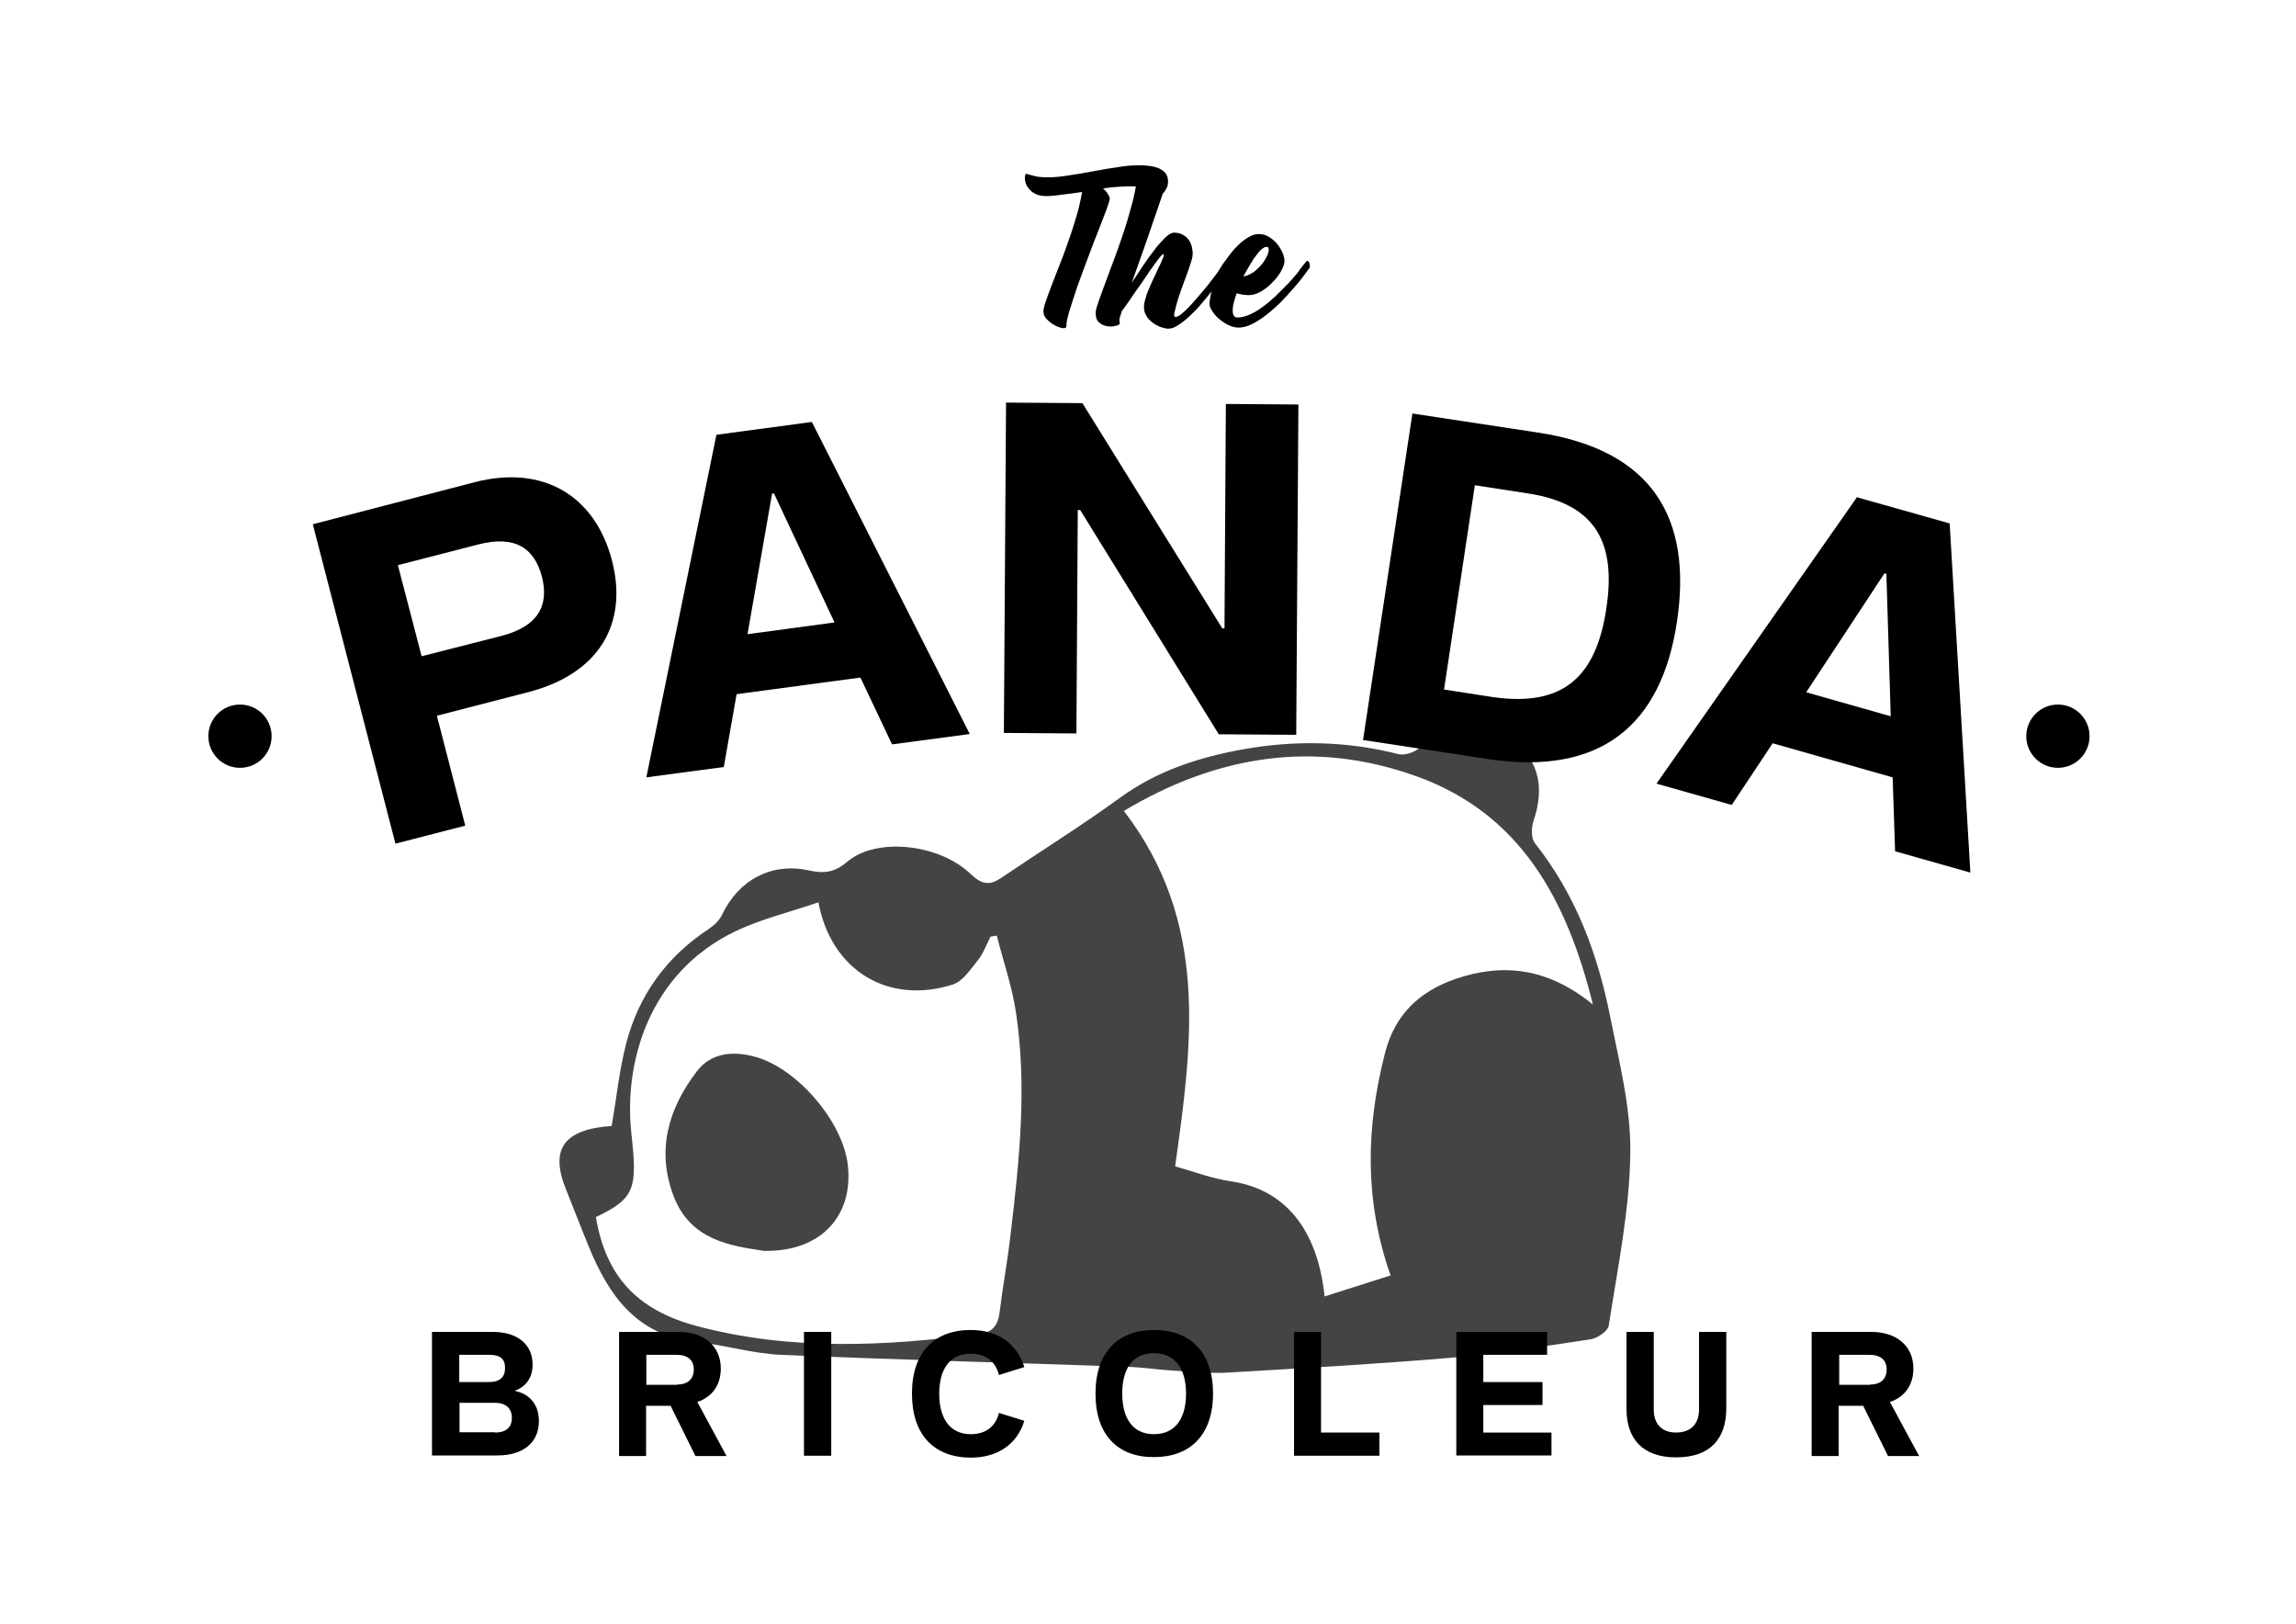 <?xml version="1.0" encoding="utf-8"?>
<!-- Generator: Adobe Illustrator 23.0.0, SVG Export Plug-In . SVG Version: 6.00 Build 0)  -->
<svg version="1.1" id="Calque_1" xmlns="http://www.w3.org/2000/svg" xmlns:xlink="http://www.w3.org/1999/xlink" x="0px" y="0px"
	 viewBox="0 0 841.9 595.3" style="enable-background:new 0 0 841.9 595.3;" xml:space="preserve">
<style type="text/css">
	.st0{fill:#444443;}
</style>
<g>
	<path class="st0" d="M590.4,372.6c-4.6-23.1-12.7-44.7-27.6-63.5c-1.4-1.8-1.3-5.7-0.5-8.1c4.5-13.1,1.5-23.8-9.3-30.6
		c-11.6-7.3-22.2-5.9-32.4,3.7c-1.8,1.7-5.4,2.9-7.7,2.4c-18.9-4.8-38-5.2-57-1.8c-16.1,2.9-31.5,7.8-45.1,17.7
		c-14.2,10.3-29.1,19.6-43.6,29.4c-4.2,2.9-7.1,2.6-11.2-1.3c-11.5-11.1-34.5-13.7-45.3-4.6c-4.8,4.1-8.6,4.4-14.2,3.2
		c-13.7-3-25.7,3.6-31.7,16.2c-1,2.2-3.1,4.1-5.1,5.4c-15.4,10.2-25.5,24.2-30.1,41.9c-2.5,9.7-3.5,19.7-5.3,30.2
		c-17.6,1.2-22.8,8.5-16.7,23.4c2.8,6.9,5.4,13.8,8.2,20.6c7.4,18.2,17.7,32.9,39.6,35.2c10.3,1.1,20.4,4.2,30.7,4.7
		c42.4,1.8,84.9,2.9,127.3,4.4c5.7,0.2,11.3,1.1,17,1.4c6.7,0.4,13.5,1.1,20.1,0.7c27.1-1.6,54.2-3.1,81.3-5.4
		c17.2-1.5,34.4-4.2,51.5-6.8c2.5-0.4,6.3-3,6.6-5c3.2-20.9,7.6-41.9,7.9-63C598.1,406.2,593.7,389.3,590.4,372.6z M370.6,452.2
		c-1.1,9.8-2.9,19.4-4.1,29.2c-0.6,4.4-2.5,7-7.1,7.6c-34.9,4.6-69.7,6.3-104.1-2.9c-21.9-5.9-33.2-18.4-36.8-39.9
		c14.6-6.9,15.2-10.7,13-30.8c-2.8-25.9,6.4-58.6,38-73.9c9.6-4.6,20.2-7.1,30.6-10.7c4.7,25.2,25.8,37.7,49.4,30.1
		c3.6-1.2,6.4-5.6,9.1-8.9c2-2.5,3.1-5.7,4.6-8.6c0.8-0.1,1.5-0.3,2.3-0.4c2.4,9.5,5.7,18.9,7.1,28.6
		C376.6,398.6,373.8,425.4,370.6,452.2z M533.7,358.9c-13.2,4.6-22.3,13-25.9,27.4c-6.9,27-7.6,53.7,2.1,81.3
		c-8.1,2.6-16.1,5.1-24.2,7.7c-2.6-24.9-14.7-39.3-34.3-42.2c-7-1-13.7-3.6-20.5-5.5c6.4-45.5,12.4-89.6-18.8-130.3
		c34.3-20.5,70-26.1,107.3-12.7c37.8,13.6,55,44.6,64.7,83.7C567.7,354.9,551.2,352.9,533.7,358.9z"/>
	<path class="st0" d="M276,387.2c-7.7-1.9-15.4-1.1-20.5,5.6c-10.4,13.6-14.9,28.9-8.5,45.7c6.2,16.3,20.9,18.2,33.1,20.1
		c20.8,0.4,32.8-12.7,30.8-31.3C309.2,411.2,291.9,391,276,387.2z"/>
</g>
<g>
	<path d="M417.5,60.6c2.3,0,4.1,0.2,5.5,0.5c1.4,0.3,2.5,0.8,3.3,1.4c0.8,0.6,1.3,1.2,1.6,1.9c0.3,0.7,0.4,1.5,0.4,2.2
		c0,0.7-0.1,1.4-0.4,2.1c-0.3,0.7-0.7,1.3-1.1,1.8c-0.4,0.5-0.9,0.9-1.3,1.2s-0.8,0.4-1.1,0.4s-0.5-0.2-0.8-0.6
		c-0.2-0.4-0.6-0.8-1.2-1.3c-0.6-0.5-1.5-0.9-2.7-1.3c-1.2-0.4-3-0.6-5.2-0.6c-1.4,0-3,0.1-4.7,0.2c-1.7,0.1-3.4,0.3-5.3,0.6
		c0.3,0.3,0.6,0.6,0.9,0.9c0.3,0.3,0.6,0.7,0.8,1.1c0.3,0.4,0.4,0.7,0.6,1.1c0.1,0.3,0.2,0.6,0.1,0.8c0,0.5-0.5,1.8-1.2,3.9
		c-0.8,2.1-1.8,4.7-3,7.8c-1.2,3-2.5,6.3-3.8,9.9c-1.4,3.6-2.6,7-3.8,10.3c-1.1,3.3-2.1,6.3-2.9,8.9c-0.8,2.6-1.2,4.6-1.2,5.8
		c0,0.6-0.4,0.8-1.3,0.7c-0.9-0.1-1.9-0.5-2.9-1c-1.1-0.6-2-1.3-2.9-2.2c-0.9-0.9-1.3-1.9-1.3-3c0-0.7,0.3-2,0.9-3.7
		c0.6-1.7,1.3-3.7,2.2-6c0.9-2.3,1.9-4.9,3-7.7c1.1-2.8,2.2-5.7,3.2-8.7c1.1-3,2-6,2.9-9c0.9-3,1.5-5.9,2-8.6
		c-2.7,0.4-5.2,0.7-7.5,1c-2.3,0.3-4.2,0.5-5.7,0.5c-1.6,0-2.9-0.3-3.9-0.8c-1-0.5-1.8-1.1-2.4-1.9c-0.6-0.7-1-1.4-1.2-2.1
		c-0.2-0.7-0.3-1.2-0.3-1.6c0-0.9,0.1-1.4,0.2-1.6c0.1-0.2,0.4-0.2,1,0c0.6,0.2,1.4,0.4,2.6,0.7c1.1,0.3,2.8,0.4,4.9,0.4
		c2.1,0,4.5-0.2,7.4-0.7c2.9-0.4,5.8-0.9,8.9-1.5c3.1-0.6,6.1-1.1,9-1.5C412.6,60.8,415.2,60.6,417.5,60.6z"/>
	<path d="M448.7,96.4c0.4-0.6,0.7-0.8,0.9-0.6c0.2,0.1,0.4,0.4,0.5,0.8c0.1,0.4,0.2,0.9,0.1,1.3c0,0.5-0.1,0.8-0.2,1
		c-0.5,0.7-1.2,1.8-2.1,3.1c-1,1.4-2.1,2.8-3.3,4.4c-1.2,1.6-2.6,3.2-4,4.9c-1.4,1.7-2.9,3.2-4.4,4.6c-1.5,1.4-2.9,2.5-4.2,3.3
		c-1.3,0.9-2.5,1.3-3.6,1.3c-0.6,0-1.5-0.2-2.5-0.5c-1-0.3-2.1-0.9-3.1-1.6c-1-0.7-1.9-1.6-2.5-2.7c-0.7-1.1-0.9-2.4-0.8-3.8
		c0.1-1,0.4-2.1,0.8-3.4c0.4-1.3,1-2.6,1.6-4c0.6-1.4,1.2-2.7,1.9-4.1c0.6-1.4,1.2-2.6,1.7-3.6c0.5-1.1,0.8-1.9,1.1-2.6
		c0.2-0.6,0.2-1-0.1-1c-0.2,0-0.6,0.4-1.2,1.1c-0.6,0.7-1.3,1.7-2.1,2.8c-0.9,1.2-1.8,2.5-2.8,4c-1,1.5-2,3-3.1,4.5
		c-1.1,1.5-2.1,3-3.1,4.5c-1,1.5-2,2.8-2.8,3.9c-0.3,0.8-0.5,1.5-0.7,2.1c-0.2,0.6-0.2,0.9-0.2,1c0,0.4,0,0.6,0,0.8
		c0,0.2,0.1,0.3,0.1,0.4c0,0.1,0,0.2,0,0.3s-0.2,0.2-0.3,0.4c-0.2,0.2-0.8,0.4-1.8,0.6c-1,0.2-2,0.1-3-0.1c-1-0.2-1.9-0.7-2.7-1.5
		c-0.8-0.8-1.1-2.1-1-3.8c0.1-0.8,0.5-2.2,1.2-4.2c0.7-2,1.6-4.4,2.6-7.1c1-2.8,2.2-5.8,3.4-9.1c1.2-3.3,2.4-6.7,3.5-10.1
		c1.1-3.4,2-6.8,2.9-10.1c0.8-3.3,1.4-6.4,1.7-9.3c0-0.6,0.3-0.9,0.8-1c0.5-0.1,1.1,0,1.9,0.2c0.7,0.3,1.5,0.6,2.3,1.1
		c0.8,0.5,1.6,1,2.3,1.6c0.7,0.6,1.3,1.2,1.7,1.8c0.4,0.6,0.6,1.1,0.6,1.6c0,0.3-0.2,1.1-0.6,2.2c-0.4,1.2-0.9,2.7-1.5,4.4
		c-0.6,1.8-1.3,3.8-2.1,6.1c-0.8,2.3-1.6,4.6-2.4,7c-0.9,2.4-1.7,4.9-2.6,7.3c-0.9,2.5-1.7,4.8-2.5,7.1c1.1-1.7,2.4-3.7,3.8-5.8
		c1.4-2.1,2.8-4.1,4.3-6c1.4-1.9,2.8-3.4,4.1-4.7c1.3-1.3,2.4-1.9,3.3-1.9c1.3,0,2.4,0.3,3.3,0.8c0.9,0.5,1.6,1.2,2.2,2
		c0.5,0.8,0.9,1.7,1.1,2.7c0.2,1,0.3,1.9,0.2,2.8c0,0.6-0.3,1.6-0.7,2.9c-0.4,1.4-1,2.9-1.6,4.6c-0.6,1.7-1.3,3.4-1.9,5.2
		c-0.6,1.8-1.2,3.4-1.6,4.9c-0.4,1.5-0.7,2.7-0.9,3.6c-0.2,0.9,0,1.4,0.4,1.4c0.5,0,1.2-0.3,2.1-1c0.9-0.7,1.9-1.6,2.9-2.7
		c1.1-1.1,2.2-2.4,3.4-3.8c1.2-1.4,2.4-2.8,3.6-4.3c1.1-1.5,2.3-2.9,3.3-4.3C447.1,98.8,448,97.5,448.7,96.4z"/>
	<path d="M478.8,96.1c0.3-0.4,0.6-0.6,0.8-0.4c0.2,0.1,0.4,0.3,0.5,0.7c0.1,0.3,0.2,0.7,0.2,1c0,0.4,0,0.6-0.1,0.8
		c-0.5,0.7-1.3,1.7-2.3,3.1c-1,1.4-2.3,2.9-3.7,4.5c-1.4,1.6-2.9,3.3-4.6,5c-1.7,1.7-3.4,3.2-5.2,4.6c-1.8,1.4-3.5,2.5-5.3,3.4
		c-1.8,0.9-3.4,1.3-5,1.3c-1.1,0-2.4-0.3-3.6-0.9c-1.3-0.6-2.4-1.4-3.5-2.3c-1.1-0.9-1.9-1.9-2.6-3c-0.7-1.1-1-2-0.9-2.8
		c0.2-2.1,0.6-4.1,1.3-6.2c0.7-2.1,1.5-4,2.5-5.9c1-1.9,2.1-3.6,3.3-5.2c1.2-1.6,2.4-3,3.7-4.2c1.3-1.2,2.5-2.1,3.8-2.8
		c1.2-0.7,2.4-1,3.4-1c1.3,0,2.5,0.3,3.7,1c1.2,0.7,2.2,1.6,3.1,2.6c0.8,1,1.5,2.2,2,3.3c0.5,1.2,0.7,2.3,0.7,3.2
		c-0.1,1-0.5,2.1-1.3,3.6c-0.8,1.4-1.8,2.7-3.1,4c-1.2,1.3-2.6,2.4-4.1,3.3c-1.5,0.9-3.1,1.4-4.6,1.4c-0.9,0-1.7-0.1-2.4-0.2
		c-0.7-0.1-1.4-0.3-2-0.5c-0.5,1.2-0.8,2.4-1.1,3.5c-0.3,1.1-0.4,2-0.4,2.8c0,0.8,0.1,1.4,0.4,1.9c0.3,0.5,0.8,0.7,1.4,0.7
		c1.4,0,2.9-0.4,4.5-1.1c1.6-0.7,3.1-1.6,4.7-2.8c1.6-1.1,3.1-2.5,4.7-3.9c1.5-1.5,3-3,4.4-4.4c1.4-1.5,2.7-2.9,3.8-4.3
		C476.9,98.3,478,97.1,478.8,96.1z M464.4,90.5c-0.5,0-1.1,0.3-1.8,0.9c-0.7,0.6-1.4,1.4-2.1,2.4c-0.8,1-1.5,2.2-2.3,3.5
		c-0.8,1.3-1.5,2.7-2.3,4.1c1.8-0.4,3.4-1.2,4.7-2.4c1.4-1.2,2.4-2.4,3.2-3.7c0.8-1.3,1.3-2.4,1.4-3.4
		C465.3,91,465.1,90.5,464.4,90.5z"/>
</g>
<g>
	<g>
		<path d="M114.7,192.2l59.3-15.4c25.4-6.6,44.3,5.2,50.4,28.7c6.1,23.6-5.2,41.6-30.5,48.2l-33.7,8.7l10.4,40.3l-25.6,6.6
			L114.7,192.2z M184,233.1c13.4-3.5,17.4-11.2,14.7-21.7c-2.8-10.7-10.1-15.2-23.3-11.8l-29.5,7.6l8.7,33.4L184,233.1z"/>
		<path d="M315.5,248.4l-45.4,6.1l-4.7,26.7L237,285l25.7-125.6l35-4.7l57.9,114.4l-28.5,3.8L315.5,248.4z M306,228.2l-22.2-47.3
			l-0.7,0.1l-9,51.5L306,228.2z"/>
		<path d="M368.9,147.6l28,0.2l51.3,82.6l0.8,0l0.5-82.3l26.6,0.2l-0.8,121.1l-28.4-0.2L396.1,187l-0.9,0l-0.5,81.9l-26.6-0.2
			L368.9,147.6z"/>
		<path d="M517.9,151.6l46.1,7c42.1,6.4,56.6,31.5,50.9,69.4c-5.7,37.8-27.8,56.5-69.2,50.3l-45.9-7L517.9,151.6z M547,255.5
			c26.7,4,38.3-7.9,42-32.3c3.6-23.5-3.2-38.4-28.7-42.3l-19.5-3l-11.3,74.9L547,255.5z"/>
		<path d="M694,285l-44-12.5L635,295.1l-27.6-7.8l73.5-105l34,9.6l7.6,128l-27.6-7.8L694,285z M693.3,262.6l-1.6-52.2l-0.7-0.2
			l-28.7,43.6L693.3,262.6z"/>
	</g>
	<circle cx="88" cy="269.9" r="11.6"/>
	<circle cx="754.6" cy="269.9" r="11.6"/>
</g>
<g>
	<path d="M158.5,488.3h22.1c9.3,0,14.7,4.7,14.7,12c0,5.4-3.1,8.3-6.3,9.5v0.2c4.6,0.9,8.6,4.4,8.6,11c0,7.7-5.5,12.6-15.3,12.6
		h-23.9V488.3z M179.2,506.7c4.2,0,6-1.9,6-5.2c0-3.2-1.7-4.8-5.8-4.8h-11v10H179.2z M181.5,525.2c4.5,0,6.2-2.3,6.2-5.4
		c0-3.5-2.3-5.5-6.2-5.5h-13v10.8H181.5z"/>
	<path d="M227,488.3h21.9c9,0,15.4,5,15.4,13.4c0,6.1-3.1,10.4-8.6,12.3l10.7,19.8H255l-9.1-18.4h-9v18.4H227V488.3z M248.3,507.6
		c4.2,0,6.1-2.3,6.1-5.5c0-3.4-2.1-5.4-6.4-5.4h-11v11H248.3z"/>
	<path d="M294.8,488.3h10v45.4h-10V488.3z"/>
	<path d="M334.4,510.9c0-15.1,8.2-23.3,21.5-23.3c10,0,17,5,19.7,13.6l-9.3,2.9c-1.2-4.9-4.8-7.8-10.3-7.8
		c-7.8,0-11.6,5.7-11.6,14.7c0,9,3.9,14.8,11.6,14.8c5.5,0,9.1-2.9,10.3-7.8l9.3,2.9c-2.6,8.5-9.7,13.5-19.7,13.5
		C342.5,534.3,334.4,526.1,334.4,510.9z"/>
	<path d="M401.7,510.9c0-15.1,8.2-23.3,21.5-23.3c13.3,0,21.6,8.2,21.6,23.3c0,15.2-8.4,23.3-21.6,23.3
		C409.9,534.3,401.7,526.1,401.7,510.9z M434.9,510.9c0-9.1-4-14.8-11.8-14.8c-7.8,0-11.6,5.7-11.6,14.8c0,9.1,3.9,14.9,11.6,14.9
		C430.9,525.8,434.9,520.1,434.9,510.9z"/>
	<path d="M474.4,488.3h10v36.9h21.4v8.5h-31.3V488.3z"/>
	<path d="M533.9,488.3h33.4v8.4h-23.4v10h21.7v8.4h-21.7v10.1h25v8.4h-34.9V488.3z"/>
	<path d="M596.4,516.5v-28.2h10v28.5c0,5.3,3,8.4,8.2,8.4c5.3,0,8.4-3.1,8.4-8.4v-28.5h10v27.9c0,11.4-6,18.1-18.4,18.1
		C602.4,534.3,596.4,527.6,596.4,516.5z"/>
	<path d="M664.3,488.3h21.9c9,0,15.4,5,15.4,13.4c0,6.1-3.1,10.4-8.6,12.3l10.7,19.8h-11.4l-9.1-18.4h-9v18.4h-9.9V488.3z
		 M685.7,507.6c4.2,0,6.1-2.3,6.1-5.5c0-3.4-2.1-5.4-6.4-5.4h-11v11H685.7z"/>
</g>
</svg>
